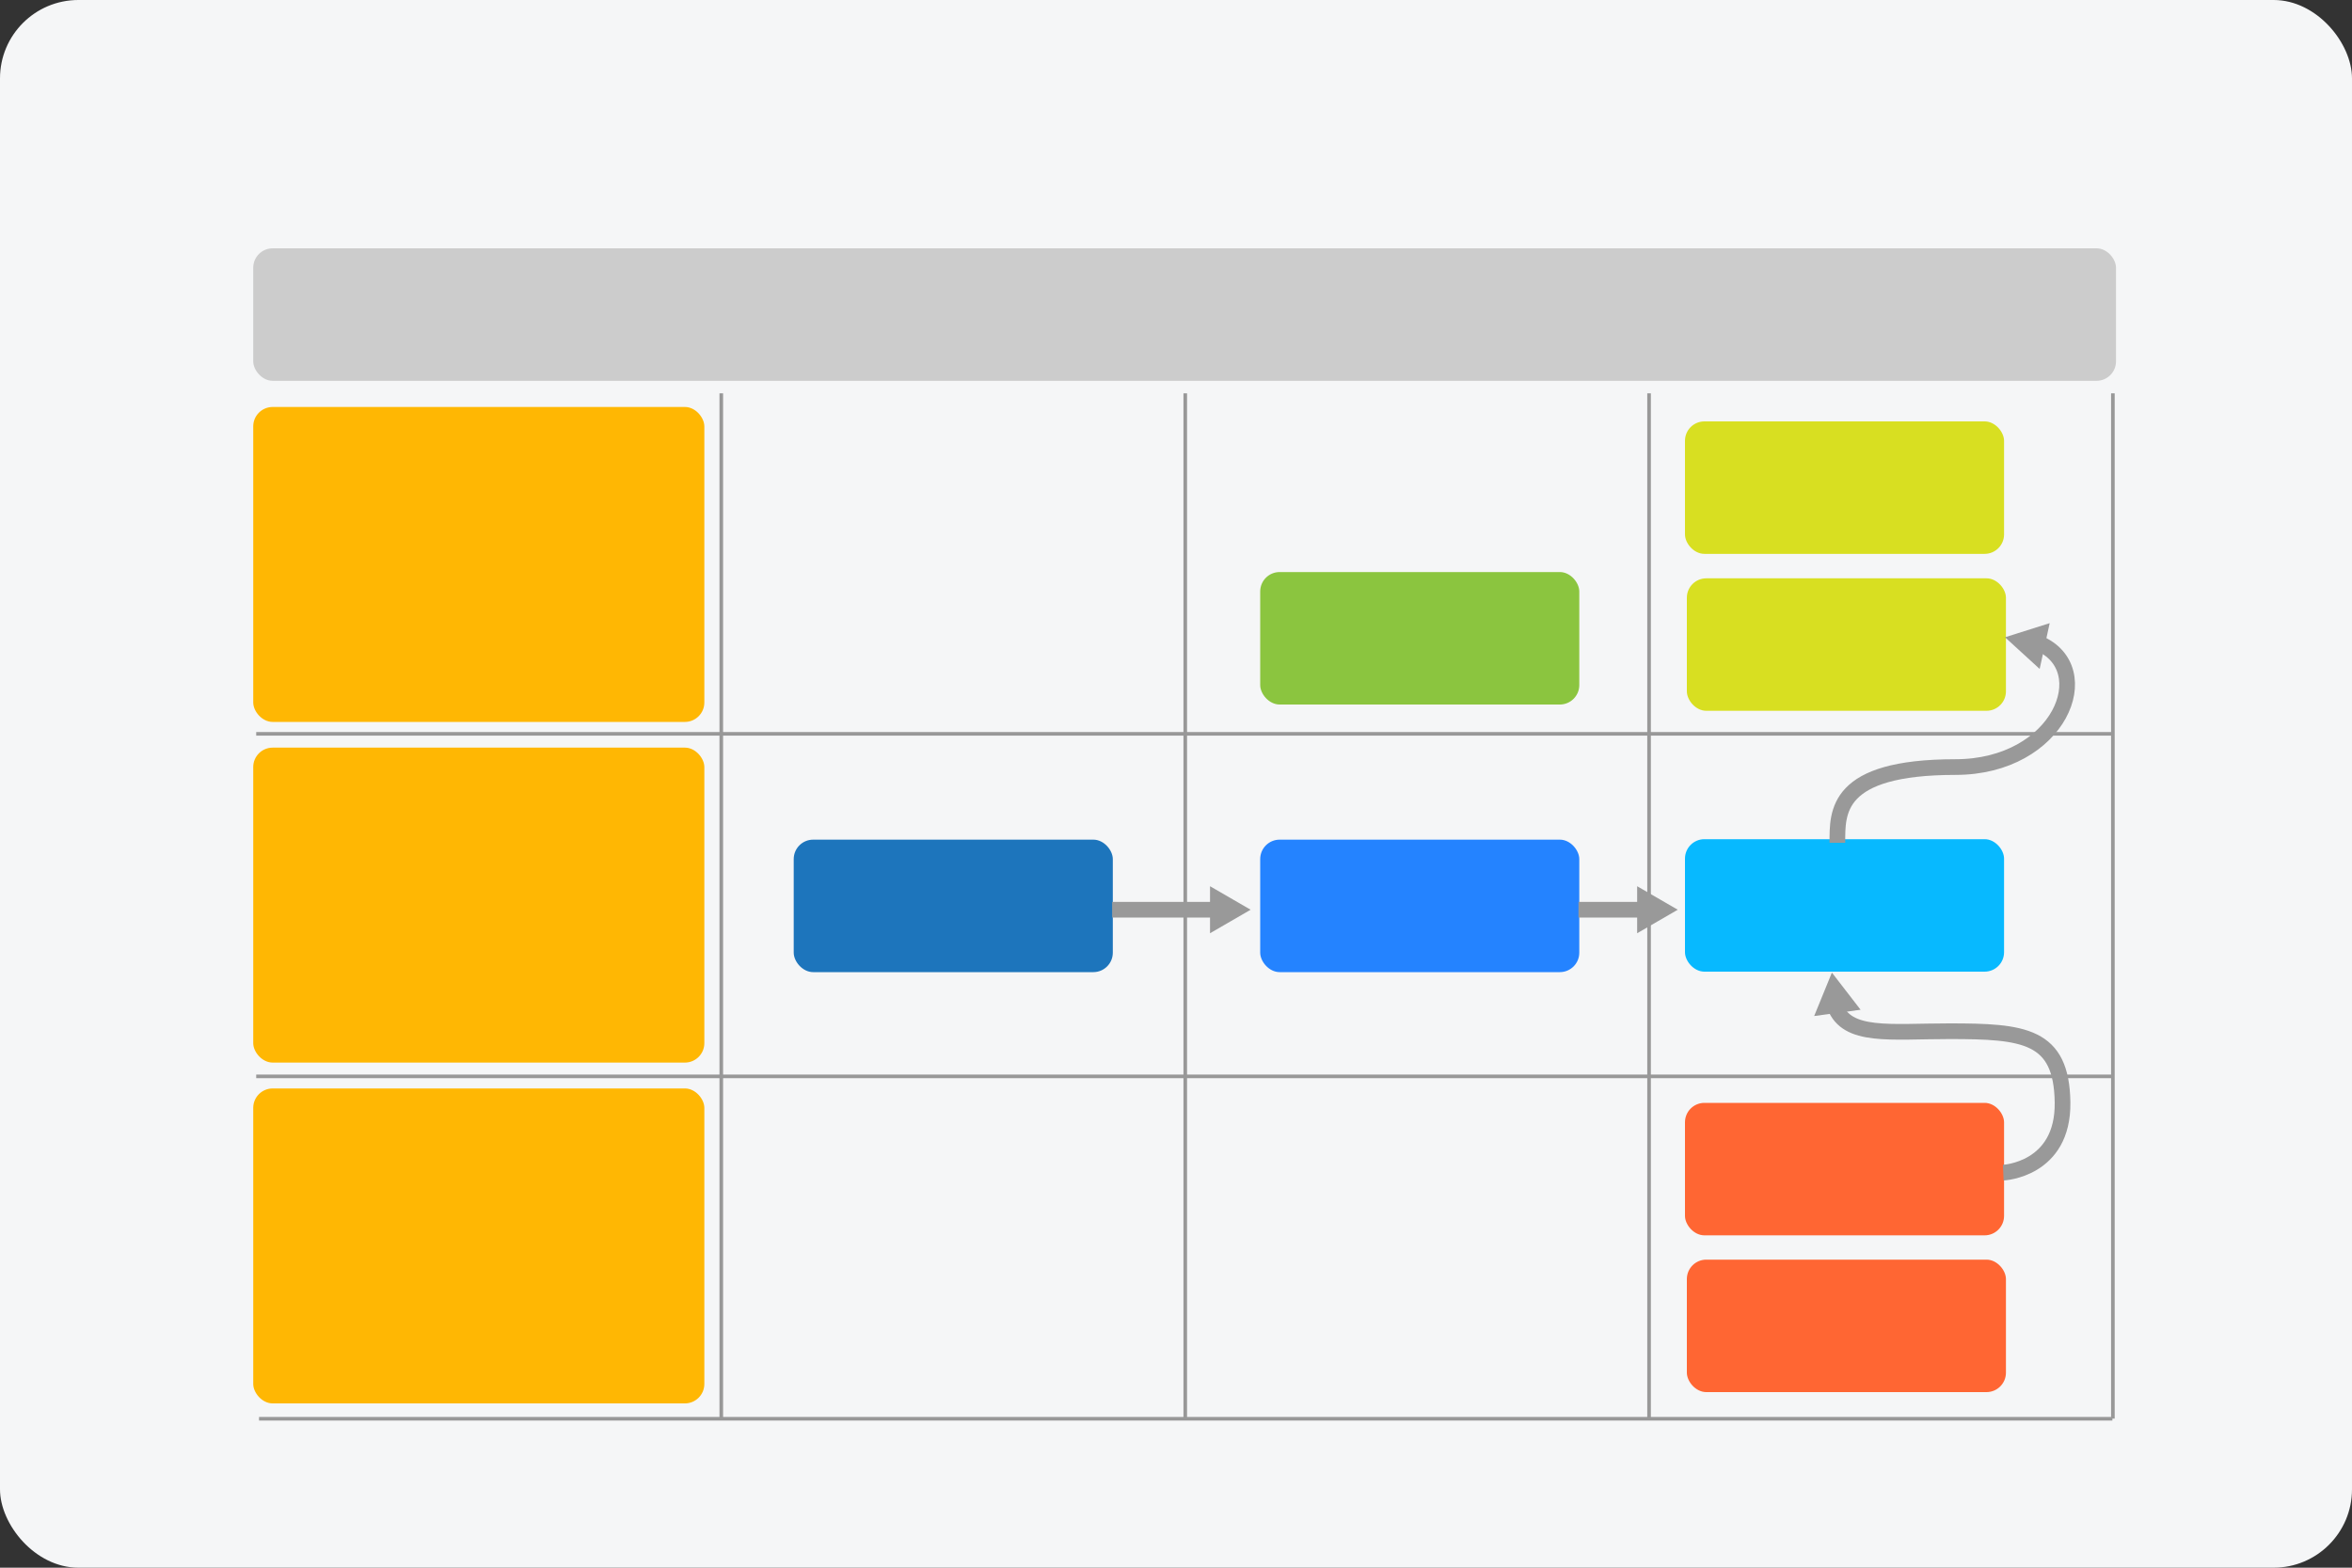 <?xml version="1.0" encoding="UTF-8"?><svg id="uuid-98d0a0de-c6ac-45c2-b786-48c627302ffc" xmlns="http://www.w3.org/2000/svg" width="150" height="100" viewBox="0 0 150 100"><rect x="0" y="0" width="150" height="100" fill="#333333" stroke="none"/><rect y="0" width="150" height="100" rx="5" ry="5" style="fill:#f5f6f7; stroke-width:0px;"/><rect x="16.15" y="69.43" width="28.77" height="20.09" rx="1.24" ry="1.24" style="fill:#ffb703; stroke-width:0px;"/><rect x="16.15" y="47.69" width="28.77" height="20.09" rx="1.24" ry="1.24" style="fill:#ffb703; stroke-width:0px;"/><rect x="16.15" y="25.96" width="28.77" height="20.09" rx="1.24" ry="1.24" style="fill:#ffb703; stroke-width:0px;"/><rect x="16.15" y="15.84" width="118.8" height="8.45" rx="1.24" ry="1.24" style="fill:#ccc; stroke-width:0px;"/><rect x="107.58" y="80.35" width="20.35" height="8.45" rx="1.24" ry="1.24" style="fill:#f63; stroke-width:0px;"/><rect x="50.62" y="53.56" width="20.35" height="8.45" rx="1.24" ry="1.24" style="fill:#1d75bc; stroke-width:0px;"/><line x1="105.17" y1="25.09" x2="105.17" y2="90.49" style="fill:none; stroke:#989898; stroke-miterlimit:10; stroke-width:.23px;"/><line x1="46" y1="25.09" x2="46" y2="90.49" style="fill:none; stroke:#989898; stroke-miterlimit:10; stroke-width:.23px;"/><line x1="75.59" y1="25.09" x2="75.59" y2="90.49" style="fill:none; stroke:#989898; stroke-miterlimit:10; stroke-width:.23px;"/><line x1="134.75" y1="25.09" x2="134.75" y2="90.49" style="fill:none; stroke:#989898; stroke-miterlimit:10; stroke-width:.23px;"/><line x1="16.34" y1="46.81" x2="134.72" y2="46.81" style="fill:none; stroke:#989898; stroke-miterlimit:10; stroke-width:.23px;"/><line x1="16.52" y1="90.5" x2="134.72" y2="90.5" style="fill:none; stroke:#989898; stroke-miterlimit:10; stroke-width:.23px;"/><line x1="16.34" y1="68.66" x2="134.72" y2="68.66" style="fill:none; stroke:#989898; stroke-miterlimit:10; stroke-width:.23px;"/><rect x="107.46" y="26.88" width="20.35" height="8.45" rx="1.24" ry="1.24" style="fill:#d8df21; stroke-width:0px;"/><rect x="107.58" y="36.89" width="20.35" height="8.45" rx="1.24" ry="1.24" style="fill:#d8df21; stroke-width:0px;"/><rect x="107.46" y="70.35" width="20.35" height="8.45" rx="1.24" ry="1.24" style="fill:#f63; stroke-width:0px;"/><rect x="80.37" y="53.56" width="20.35" height="8.45" rx="1.24" ry="1.24" style="fill:#2483ff; stroke-width:0px;"/><rect x="80.37" y="36.49" width="20.35" height="8.45" rx="1.24" ry="1.24" style="fill:#8bc53f; stroke-width:0px;"/><rect x="107.46" y="53.53" width="20.35" height="8.45" rx="1.24" ry="1.24" style="fill:#07b9ff; stroke-width:0px;"/><line x1="100.67" y1="58.03" x2="104.85" y2="58.03" style="fill:none; stroke:#999; stroke-miterlimit:10;"/><polygon points="104.41 59.53 107 58.03 104.41 56.53 104.41 59.53" style="fill:#999; stroke-width:0px;"/><line x1="70.93" y1="58.03" x2="77.61" y2="58.03" style="fill:none; stroke:#999; stroke-miterlimit:10;"/><polygon points="77.17 59.53 79.76 58.03 77.17 56.53 77.17 59.53" style="fill:#999; stroke-width:0px;"/><path d="M117.18,53.76c0-1.95-.13-4.83,7.52-4.83,6.67,0,9.18-6.3,5.3-7.91" style="fill:none; stroke:#999; stroke-miterlimit:10;"/><polygon points="130.72 39.75 127.87 40.65 130.08 42.67 130.72 39.75" style="fill:#999; stroke-width:0px;"/><path d="M127.76,74.8s3.84-.17,3.78-4.48c-.06-4.31-2.46-4.54-7.23-4.54-3.78,0-6.51.43-7.29-1.59" style="fill:none; stroke:#999; stroke-miterlimit:10;"/><polygon points="118.66 64.41 116.83 62.04 115.7 64.81 118.66 64.41" style="fill:#999; stroke-width:0px;"/></svg>